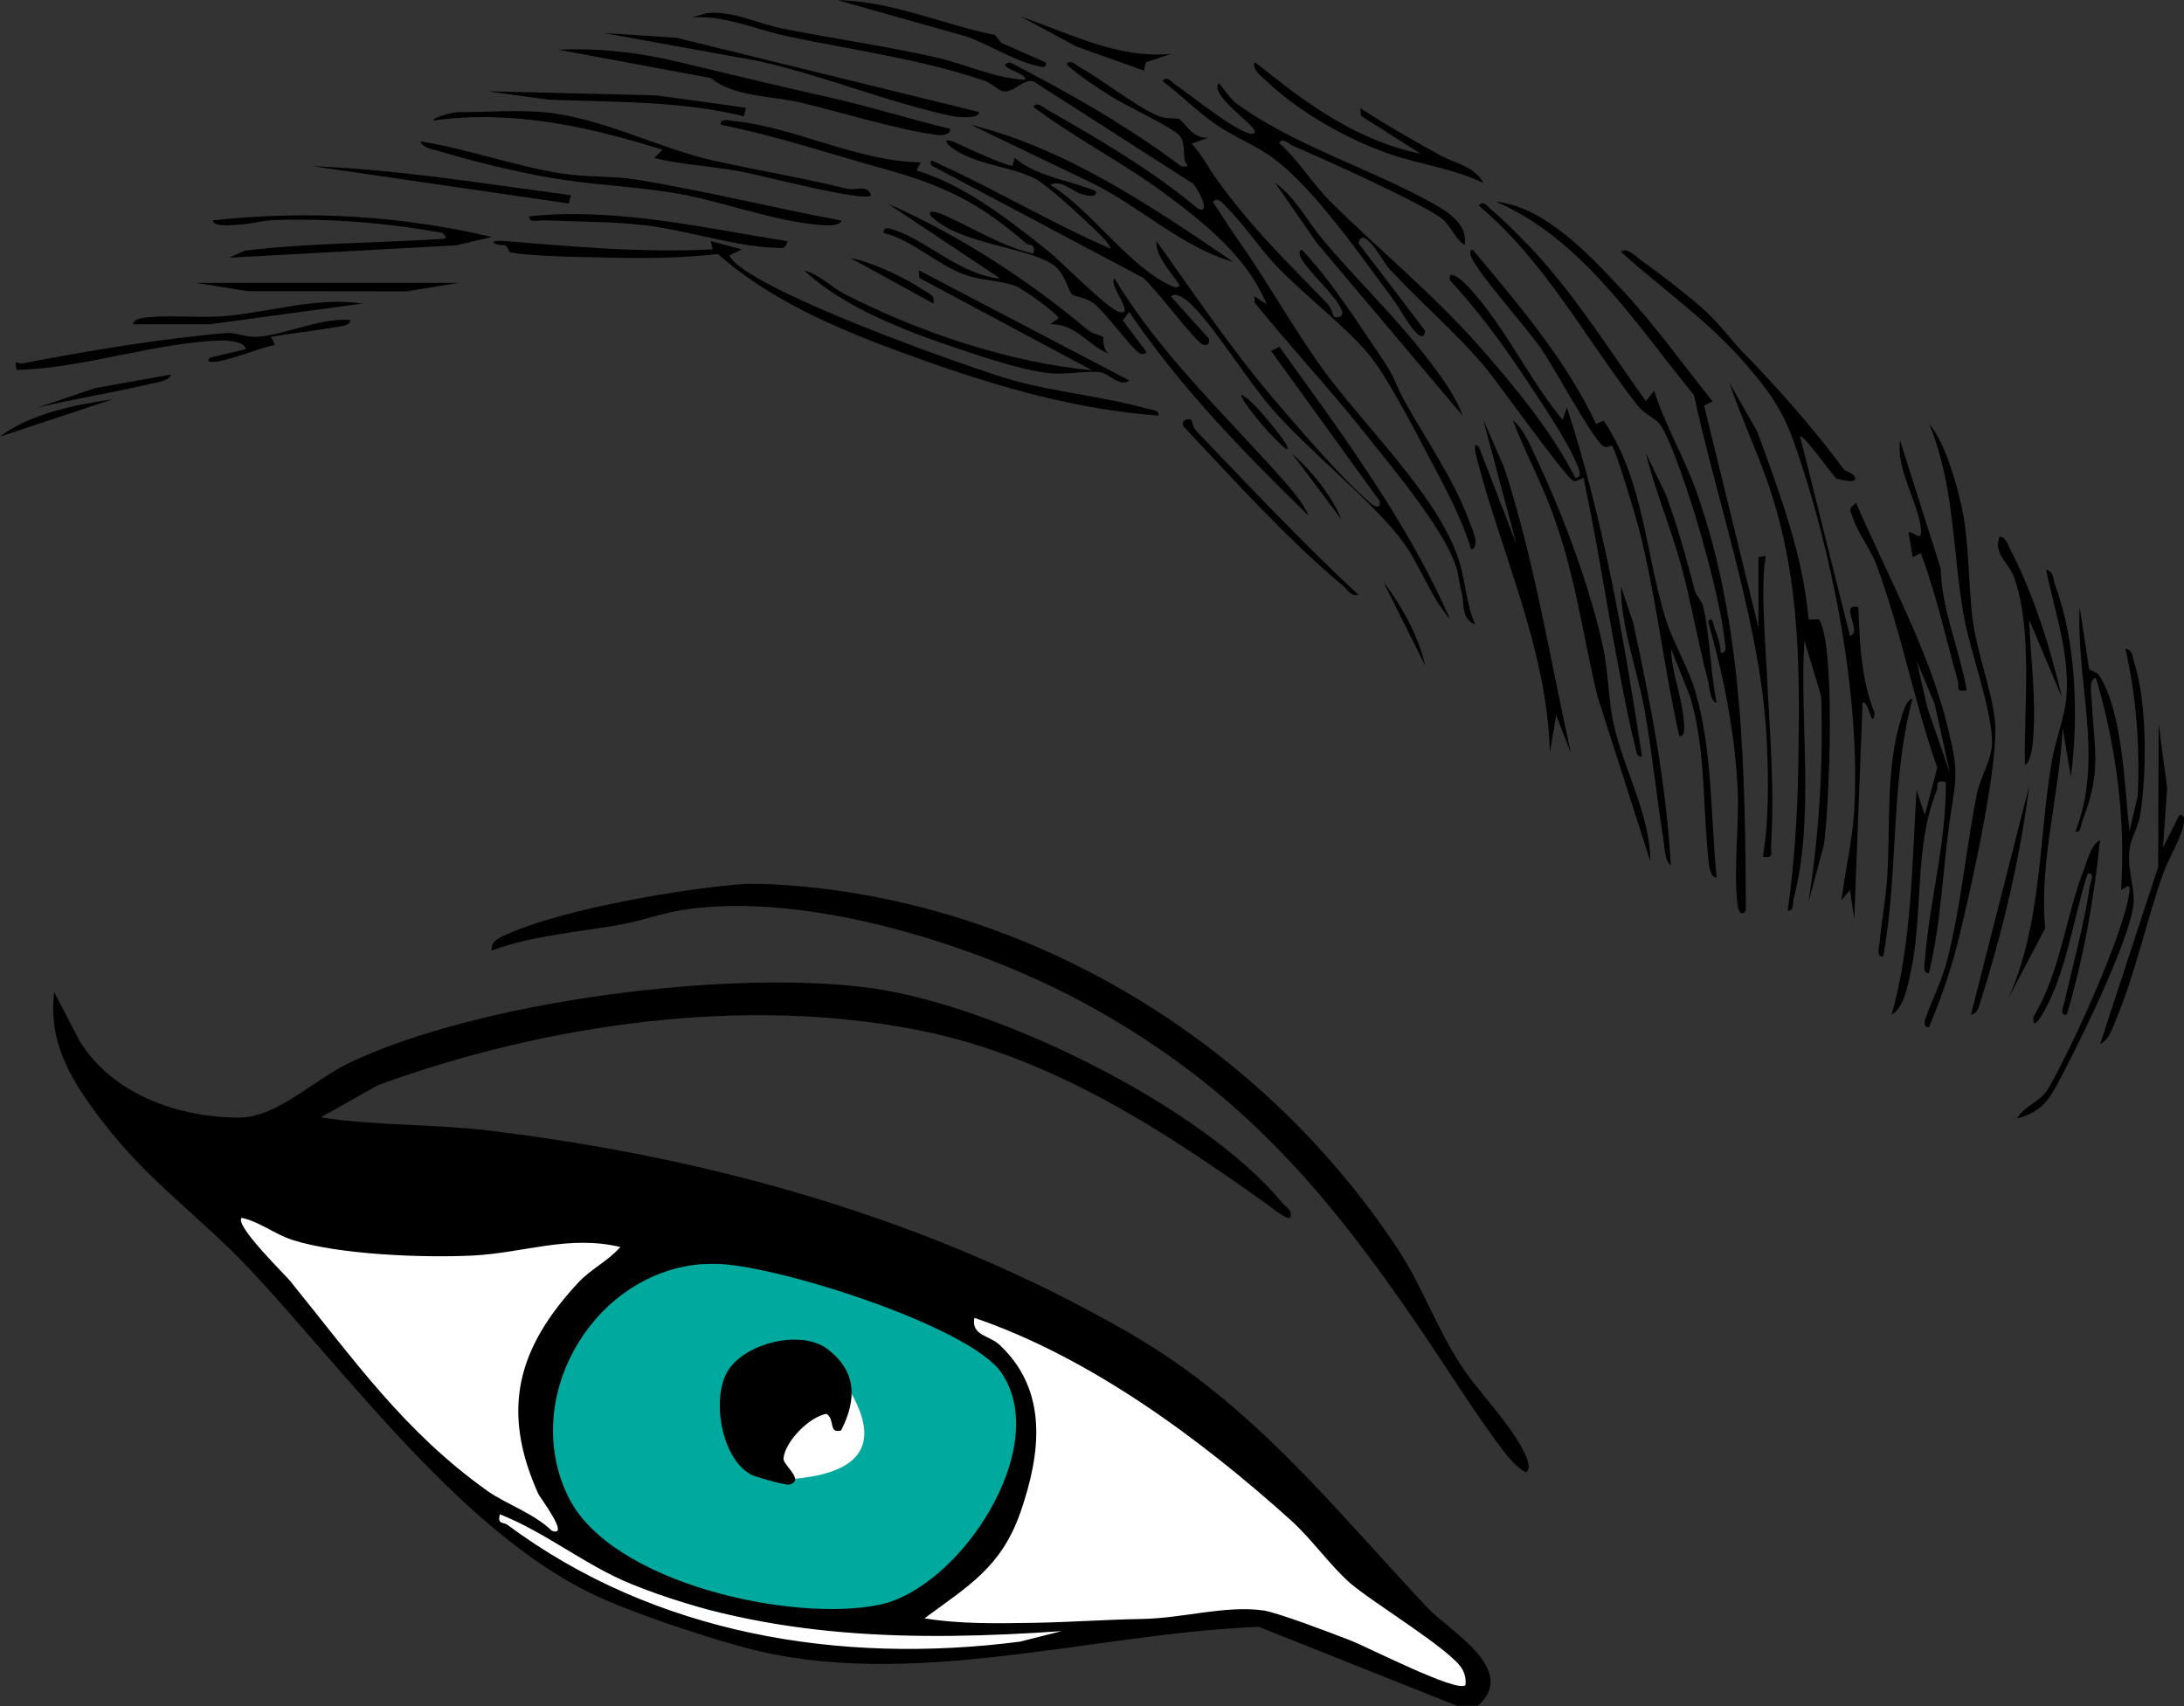<?xml version="1.0" encoding="UTF-8"?>
<svg xmlns="http://www.w3.org/2000/svg" viewBox="0 0 107.63 84.09">
  <rect x="0" y="0" width="107.63" height="84.09" fill="#333333" stroke="none"/>
  <defs>
    <style>
      .cls-1 {
        fill: #fff;
      }

      .cls-2 {
        fill: #00a99d;
      }
    </style>
  </defs>
  <g id="brow">
    <g>
      <path d="M50.51,3.89c.17-.24-1.63-.66-.72-.81,2.92,1.51,5.79,3.14,8.43,5.12.56.05.17-.11.15-.36-.03-.37,0-.92-.26-1.18-.43-.43-2.54-1.4-3.27-1.86-.78-.49-1.59-1.01-2.28-1.62.16-.3.5.04.68.15,1.21.68,2.56,1.8,3.8,2.37.43.2.94.09,1.08.17.24.14.68,1.01,1.43.91l-.82.3c.51.54.83,1.22,1.27,1.81,1.73,2.39,3.37,3.96,5.42,6.08.21.22.27.59.3.62.12.11.54.05.4-.3-.3-.78-1.76-1.97-2.05-2.67-.04-.09-.05-.34.1-.3,1.51,1.61,2.68,3.5,3.92,5.32.71,1.04.65,1.27,1.14,2.15,1.05,1.89,2.41,3.82,3.16,5.86.1.28.61,1.31.11,1.43-.44-1.47-1.22-2.94-1.95-4.31-.77-1.44-2.13-4.14-3.1-5.31-1.2-1.44-3.23-2.95-4.61-4.42-.78-.83-1.55-1.99-2.35-2.78-.16-.16-.49-.63-.72-.3.4.56.74,1.16,1.15,1.73,1.48,2.08,2.77,4.43,4.31,6.56,1.98,2.72,5.51,6.07,6.61,9.19.38,1.08.39,2.27.86,3.34-.71-.27-.54-1.09-.66-1.54-.1-.38-.09-.42-.19-.96-.36-1.84-3.25-5.24-4.49-6.81-1.77-2.24-3.74-4.34-5.54-6.57v-.3s.61.41.61.41c-.97-2.34-3.03-3.99-5.07-5.5s-4.37-2.69-6.43-4.24c.16-.3.5.04.68.14,2.57,1.46,5.16,2.98,7.44,4.88.66.29-.02-1.01-.26-1.24l-7.86-5.04c-.5-.14-.96.58-1.51.49-.21-.04-.56-.4-.9-.52-3.17-1.08-6.45-1.5-9.71-2.19-1.57-.33-3.06-1.05-4.72-.93l.72-.21c1.31-.14,2.53.52,3.76.76,2.53.5,5.09.86,7.6,1.43,1.45.33,2.87,1.03,4.35,1.09Z"/>
      <path d="M61.81,6.55c.32-.25-2.25-1.8-1.75-2.46.26.3.57.79.89,1.02,2.78,2.04,6.61,3.21,9.62,4.89.75.42,1.8,1.05,1.61,2.08-.46-.3-.67-.9-1.03-1.23-.79-.71-6.1-3.1-7.43-3.66-.19-.08-.52-.45-.68-.14.94.83,1.66,2.03,2.54,2.9,2.47,2.45,5.05,4.53,7.43,7.24,1.71,1.96,3.43,4.03,4.62,6.36.43.02.12-.57.04-.76-.44-1.09-1.85-3.16-2.55-4.22-1.09-1.64-2.32-3.31-3.66-4.75-.13-.56.47-.09.6.02,1.9,1.82,3.26,4.86,4.95,6.85l.21-.61c1.82,5.59,2.81,11.41,3.7,17.21-.3.05-.29-.36-.35-.57-.14-.5-.27-1.15-.38-1.67-.8-3.8-1.34-7.68-2.15-11.49-.02-.03-.33.18-.48.15-.36-.08-3.77-4.92-4.46-5.72-1.45-1.7-3.23-3.2-4.71-4.83-.2-.23-1.24-2.14-1.44-1.17l3.28,4.31c-.13.99-1.23-1.07-1.47-1.4-1.59-2.13-3.94-5.57-6.02-7.11-.81-.6-1.93-1.04-2.84-1.67s-1.73-1.46-2.6-2.12c.18-.32.46.07.64.18.57.37,3.44,2.72,3.88,2.38Z"/>
      <path d="M86.09,17.56c1.44,1.48,3.28,3.55,4.74,5.52.13.18.43.2.55.38.3.45-.82.16-.88.12-.17-.12-1.66-2.24-1.79-2.07l2.46,9.84c.65-.23-.58-1.62.41-1.43.07,1.78.14,3.58.81,5.24-.15.89-.29-.68-.6-.53l-.41,10.66-.21-1.43-.42.51c.17-1.4.53-2.9.62-4.3.36-5.64-1.08-12.98-2.98-18.33-.58-1.62-1.33-2.62-2.45-3.9-1.8-2.06-4.04-3.61-6.06-5.43.27-.27.78.27,1.01.43.93.66,2.13,1.59,2.99,2.34s1.46,1.63,2.21,2.39Z"/>
      <path d="M95.07,47.96c-.35.05-.22-.48-.2-.71.21-2.81,1.07-5.83,1.02-8.71-.58-.1-.34.14-.46.45-1.11,2.76-.64,6.11-1.28,8.98-.15.66-.32,1.68-.93,2.04,1-3.52,1-7.4,1.23-11.07l.41,1.23.61-2.34c-1.15-3.25-1.78-6.72-2.98-9.95-.31-.83-.93-1.61-1.17-2.33-.13-.39-.28-.44.15-.76,1.54,3.56,3.6,7.28,4.52,11.06.53,2.18.43,2.36.12,4.43-.38,2.56-.43,5.14-1.05,7.66ZM96.1,38.12l-.76-3.44-.88-2.09.51,2.25,1.13,3.28Z"/>
      <path d="M89.12,30.54l.51-.02c.85,1.13.52,9.37.25,11.13l-.76,2.82c.53-3.37.74-6.73.63-10.16l-.83-2.75c-.24,4.11.52,8.71-.52,12.7-.06.23.01.67-.3.62.32-2.31.48-4.65.52-6.98.08-4.66.12-9-1.29-13.47-.6-1.91-1.47-3.69-2.11-5.58l1.38,2.42c1.09,2.99,2.26,6.07,2.53,9.27Z"/>
      <path d="M75.24,12c2.26,2.35,3.98,5.12,5.87,7.77l.41-.51c.54,1.72,1.49,3.29,2.09,4.99,2.31,6.51,2.39,13.78,2.43,20.63-.25.33-.37,0-.41-.3-.22-1.72.1-3.94,0-5.75-.14-2.78-.69-5.51-1.45-8.19.21-.33.26.16.31.3.15.4.3.8.31,1.23.36.05.2-.46.18-.69-.17-1.58-.89-4.24-1.36-5.82-.31-1.03-1.26-4-1.82-4.75-.23-.3-.77-.51-1.11-.94-2.56-3.28-4.54-7.09-7.81-9.83.2-.33.45.07.62.2.61.51,1.18,1.09,1.73,1.66Z"/>
      <path d="M49.9,8.19l.1-.41c1.11.94,2.69,1.09,4.01,1.64.06.36-.48.21-.67.16-.5-.14-1.06-.76-1.58-.47,2.04,1.24,3.92,4.12,6.06,5.02.09.04.34.05.3-.1-.39-.58-1.2-1.43-1.13-2.15,1.9,2.66,3.73,5.39,5.86,7.88,1.25,1.46,3.28,3.82,4.67,5.02.14.12.57.4.46-.1l-5.34-7.38.41-.21c3.08,4.29,6.28,8.57,8.41,13.43-1.02-1.17-1.5-2.78-2.46-4-1.67-2.11-4.47-4.25-6.35-6.42-1.25-1.44-2.83-4.05-4.02-5.17-.16-.15-.71-.59-.92-.31l1.85,2.05c.08.26-.05.41-.3.3-.38-.16-2.33-2.78-2.93-3.28l-10.42-5.53c-.22-.46.3-.11.45-.04,2.83,1.29,5.52,2.91,8.38,4.14-.08-.28-.57-.73-.79-.95-.58-.56-2.32-2.18-2.93-2.5-1.15-.61-3.02-.68-4.17-1.57-.44-.4-.12-.37.22-.22.41.19,2.67,1.25,2.86,1.14Z"/>
      <path d="M86.66,27.46c.35-.04.39-.2.32.23-.2,1.26.02,4.06.09,5.42.14,3,.39,5.57.21,8.6-.02.41.16.59-.41.51.31-1.68.28-3.7.21-5.44-.22-5.68-2.39-11.74-3.6-17.31-2.84-3.46-5.5-7.7-9.76-9.53,2.42.24,4.67,2.68,6.27,4.4s2.99,3.68,4.41,5.44l-.42.21,2.68,10.95v-3.48Z"/>
      <path d="M35.12,12.29l-.1-.41,1.54.41-.61.3c.69,1.59,11.85,5.56,13.96,6.15s4.57.82,6.61,1.4c.21.06.62.05.57.34-3.91-.28-7.73-1.36-11.4-2.66s-7.42-2.75-10.31-5.3c-1.69.19-3.4.22-5.1.18-1.28-.03-4.07-.05-5.12-.26-.1-.02-.13-.43-.43-.36-.62-.06-.49-.25.02-.21,3.46.28,6.88.6,10.37.42Z"/>
      <path d="M77.41,37.1l-.72-1.85-.31,1.85c-.14-5.18-2.42-9.84-3.65-14.7-.04-.17-.13-.69.16-.36l1.85,4.81-1.64-6.15,1.03,2.35c1.49,4.58,2.24,9.35,3.28,14.04Z"/>
      <path d="M95.07,50.62c-.38.05-.18-.43-.11-.62.34-.94.73-1.64,1-2.69.69-2.67.92-5.47,1.46-8.17.18-.88.74-1.66.75-2.55,0-1.66-1.11-4.54-1.42-6.39-.53-3.11-.43-6.27-1.67-9.29.75.84,1.34,2.9,1.59,4.05.39,1.79.32,3.91.55,5.6s.9,3.35,1.08,4.86c.26,2.06-1.17,8.36-1.73,10.67-.37,1.56-.89,3.07-1.51,4.54Z"/>
      <path d="M81.32,42.42l-2.61-8.15c-.76-3.23-1.09-6.06-2.28-9.2-.56-1.48-1.32-2.89-1.88-4.37.59.49.94,1.43,1.27,2.12,1.25,2.67,2.58,6.24,3.19,9.12.25,1.17.26,2.65.52,3.78.49,2.2,1.78,4.4,1.8,6.71Z"/>
      <path d="M78.67,20.89l.36-.16c1.99,2.96,2.06,6.58,3.05,9.76.37,1.19,1.12,2.38,1.48,3.64.85,2.97.73,6.07,1.04,9.11-.3.04-.37-.54-.39-.73-.31-2.71-.13-5.47-.9-8.12l-.96-2.42c.02,1.13.51,2.27.61,3.39.02.22.16.95-.2.92-.77-3.37-1.13-6.86-1.99-10.21-.15-.59-1.12-3.85-1.33-4.1-.03-.03-.28.16-.48-.02-.62-.57-2.31-3.76-3.03-4.79-.75-1.08-3.08-3.65-3.45-4.55-.04-.09-.05-.34.1-.3,2.24,2.68,4.58,5.4,6.08,8.59Z"/>
      <path d="M102.06,38.32l-.41-2.46c-.15,3.28-1.17,6.63-.86,9.89l-1.81,3.44c1.63-3.65,1.48-7.67,2.11-11.52.26-1.6.82-2.46.77-4.16-.05-1.84-.65-3.64-1.03-5.42.39.06.34.43.43.69,1.07,2.85,1.18,6.56.79,9.55Z"/>
      <path d="M46.82,6.35c.05.31-.45.33-.64.3-1.99-.26-4.74-1.13-6.8-1.61-1.34-.31-3.27-.28-4.34-1.19l-7.52-1.4c1.96-.09,3.96.13,5.86.59,2.53.61,4.96,1.19,7.49,1.76,2,.45,3.96,1.07,5.95,1.55Z"/>
      <path d="M26.8,5.53c2.86.26,5.71,1.81,8.47,2.41,2.15.47,4.29.83,6.46,1.36.46.11,1.03-.24,1.19.33-.28.35-5.42-.99-6.33-1.16-1.44-.28-2.92-.34-4.35-.68l.41-.41c-3.66-1.15-7.43-1.98-11.29-1.44-.01-.19,1.07-.41,1.13-.41,1.37,0,2.99-.12,4.31,0Z"/>
      <path d="M102.93,32.95c.05.09.4.15.54.37,1.14,1.79,1.24,5.56,1.47,7.66l.41-1.74c.11-2.47-.06-4.88-.61-7.27.37.06.35.42.44.69.64,2,.62,5.43.29,7.52-.1.61-.46,1.12-.53,1.72-.11.96.28,1.84.2,2.65-.17,1.82-2.87,7.28-3.86,9.08-.46.83-.93,1.23-1.88,1.5.35-.63,1.15-.82,1.52-1.45,1.12-1.89,3.76-7.67,4.02-9.72.07-.54-.23-.15-.41-.1.23-3.51-.24-7.07-1.24-10.45-.36,0-.23.9-.21,1.14.13,2.41.5,3.47-.45,5.88-.09.22-.06.61-.35.56,1.42-3.66.03-7.3.21-11.07l.46,3.03Z"/>
      <path d="M41.48,10.86c-.13.39-1.19.21-1.51.18-2.19-.25-4.61-1.19-6.87-1.55-2.02-.32-3.99-.38-6.04-.74-1.64-.29-3.7-.78-5.3-1.27-.28-.09-.98-.18-1.03-.51,2.33.37,4.6,1.21,6.94,1.58,1.21.19,2.52.12,3.61.29,3.42.55,6.78,1.4,10.19,2.03Z"/>
      <path d="M24.23,11.68l-1.75.41-11.19.61.78-.35c3.14-.37,6.33-.37,9.47-.56.43-.02.59-.04.23-.32-2.76-.49-5.51-.72-8.33-.62-.53.02-1.05.19-1.62.22-.28.01-1.28.15-1.34-.21,4.69-.5,9.16-.25,13.76.82Z"/>
      <path d="M53.8,18.24l-8.49-4.54-.03-.38,10.37,5.43c-.42.36-1.02-.34-1.41-.4-.57-.1-1.69.13-2.54.04-1.36-.15-3.21-.78-4.53-1.22-2.54-.85-5.58-2.01-7.54-3.84.75.19,1.32.82,2.01,1.17,3.65,1.87,8.07,3.36,12.16,3.75Z"/>
      <path d="M48.25,5.53c-.03.37-1.11.23-1.32.19-3.02-.62-6.5-2.05-9.6-2.72l-7.56-1.37,3.56.23,14.91,3.66Z"/>
      <path d="M62.75,3.77c2.13,1.71,4.54,3.26,7.27,3.81l-2.95-1.87-.03-.38c1.25.82,2.56,1.56,3.87,2.29.76.43,1.76.56,2.19,1.4-1.48-.72-3.08-.9-4.62-1.43-2.07-.71-4.47-2.07-6.06-3.59-.26-.25-.67-.51-.61-.92.04-.04.8.59.94.7Z"/>
      <path d="M17.25,15.78c.04.3-.55.3-.78.35-1.03.19-2.09.29-3.12.47l.2.4c-.92.2-1.87.63-2.79.81-.16.03-.73.09-.39-.19l1.74-.41c-.03-.37-.86-.43-1.13-.43-3.26.07-6.85,1.38-10.16,1.45-.15-.6.04-.27.3-.32,3.21-.62,6.84-1.23,10.09-1.5.41-.03.88.22,1.41.19,1.36-.06,3.15-.95,4.63-.83Z"/>
      <path d="M101.64,34.43l-1.64-3.89c.07,1.87.33,3.76.21,5.64-.02.36-.08,1.34-.42,1.53-.06-2.82.4-6.56-.52-9.22-.27-.77-1.07-1.21-.72-2.05.31.05.39.38.51.62,1.17,2.25,2,4.92,2.57,7.38Z"/>
      <path d="M60.78,12.91c-2.53-.71-4.65-2.78-7.05-3.93l-5.89-2.83c4.73,1.17,8.97,4.06,12.94,6.76Z"/>
      <path d="M54.37,16.64s-.03.59.26.78c-.96-.34-1.61-1.49-2.87-1.44l.41-.3c-.1-.26-1.8-1.47-2.11-1.58-.73-.28-1.68-.26-2.51-.56-1.37-.49-2.55-1.69-4-2.06-.05-.38.43-.18.62-.11,1.65.59,3.2,2.19,5.13,2.36l-5.54-3.69c3.56,1.58,6.89,3.74,9.87,6.24.23.19.64.23.76.35Z"/>
      <path d="M106.58,41.81l.82-1.64c.36-.06.21.48.16.67-.2.69-.73,1.55-.99,2.3-.8,2.3-1.37,4.93-2.3,7.13-.17.41-.33.99-.77,1.18l2.86-8.73.02-7.05.42,3.17-.21,2.98Z"/>
      <path d="M45.38,7.99l-.21.41c2.36.72,4.48,2.38,6.41,3.91.71.57,2.98,2.89,3.56,3.06.89.26-.58-1.38-.21-1.64,2.23,3.7,5.38,6.64,8.22,9.83.44.49,1.1,1.24,1.33,1.85-3.18-3.11-6.34-6.34-8.83-10.04l-.32.42,1.15,1.53c.04.14-.21.15-.31.1-.39-.21-1.64-1.97-2.26-2.46-.38-.3-.94-.33-1.08-.46-.21-.2-.35-1.06-.93-1.45-1.33-.9-4.58-1-6.01-2.39-.29-.38.39-.17.52-.11,1.5.65,2.89,1.57,4.51,1.95.14-.53-.18-.36-.38-.53-2.32-2.02-4.12-2.86-7.02-3.66-2.66-.74-5.28-1.62-8-2.16-.05-.36.46-.2.69-.18,2.95.3,6.09,2,9.17,2.03Z"/>
      <path d="M65.18,11.8c1.62,1.93,3.5,3.72,5.05,5.72.66.86,1.51,1.96,1.85,2.97l-7.18-8.51-2.06-2.97c.98.7,1.6,1.9,2.34,2.79Z"/>
      <path d="M101.85,50.01c-.39.04-.16-.41-.11-.62.43-1.9.96-3.79,1.25-5.72.03-.22.28-.67-.11-.62-.72,2.24-1.05,5.01-2.29,7.04-.13.21-.43.63-.38.03,1.35-2.25,1.57-4.92,2.51-7.33.17-.44.33-1.15.77-1.38-.29,2.89-.81,5.82-1.64,8.61Z"/>
      <path d="M82.34,42.63c-.3-.13-.32-1.03-.38-1.36-.33-2.08-.54-4.19-.91-6.26s-1.16-4.03-1.17-6.11l.6,1.77c.85,3.93,1.63,7.91,1.86,11.96Z"/>
      <polygon points="22.59 13.94 20.03 14.36 12.2 14.35 9.65 13.94 22.59 13.94"/>
      <path d="M84.6,34.64c-.33-.05-.35-.8-.43-1.11-.5-1.87-.81-3.79-1.32-5.66s-1.28-3.66-1.74-5.53l.97,2c.58,1.55,1.01,3.12,1.43,4.72.08.31.36.56.42.81.34,1.44.36,3.28.67,4.76Z"/>
      <path d="M38.81,11.89c-.1.42-.3.33-.61.32-1.92-.05-4.47-.89-6.5-1.12-1.66-.18-3.25-.16-4.9-.23-.25-.01-.76.15-.72-.2,4.28-.44,8.52.56,12.73,1.23Z"/>
      <path d="M36.76,5.33l-.1.4c-3.12-.77-6.45-.69-9.65-.82l-2.98-.41,8.31.2,4.42.61Z"/>
      <path d="M92.81,47.14c-.37.05-.2-.46-.18-.69.1-1.1.31-2.2.38-3.3.15-2.51-.08-5.32.68-7.74.08-.26.25-.94.56-.98-1.1,4.15-.68,8.5-1.44,12.71Z"/>
      <path d="M49.03,1.71l.31.4,2.2.97c.06.33-.26.2-.46.16-1.13-.26-2.36-1.06-3.48-1.45l-6.32-1.78c2.69.04,5.16,1.2,7.75,1.71Z"/>
      <path d="M58.73,20.7s.05.35.2.51c2.62,2.74,5.22,5.51,8.01,8.1-.39.09-.49-.21-.72-.41-2.87-2.4-5.34-5.18-7.9-7.89-.14-.34.28-.41.4-.3Z"/>
      <path d="M97.13,50.01l2.87-11.27c-.45,3.57-1.31,7.19-2.4,10.62-.08.26-.15.6-.47.65Z"/>
      <path d="M28.13,9.63l-.1.4-12.63-1.84c4.28.17,8.5.87,12.73,1.43Z"/>
      <path d="M17.86,14.96l-7.5,1.02h-3.79c-.02-.32.71-.34.93-.36,1.14-.08,2.49.06,3.69-.05,2.22-.21,4.41-.94,6.67-.61Z"/>
      <path d="M96.92,34.02c-.59.1-.34-.13-.44-.47-.59-2.1-1.05-4.24-1.82-6.29l-.4.2-.21-1.23c.24-.05.67.51.62-.11-.09-1.27-1.25-3-1.03-4.4l2,6.3c.05,2.05.93,3.98,1.28,6Z"/>
      <path d="M57.7,2.66l-1.23.41-.1.41-3.33-1.19-2.73-1.47c2.42.83,4.74,2.07,7.39,1.84Z"/>
      <path d="M8.42,18.45c-.04.34-.78.41-1.06.48-1.82.43-3.69.72-5.51,1.16l2.83-.96,3.74-.67Z"/>
      <path d="M5.54,19.68l-5.54,1.84c1.45-1.12,3.72-1.58,5.54-1.84Z"/>
      <path d="M46,14.96l-4.1-2.25c1.11.22,2.68.96,3.63,1.6.27.18.56.23.47.65Z"/>
      <path d="M70.23,32.79l-2.05-4.1c.89,1.14,1.74,2.69,2.05,4.1Z"/>
      <path d="M66.12,25.62l-2.46-3.28c.98.87,1.95,2.06,2.46,3.28Z"/>
      <path d="M63.45,22.13c-.08.09-.89-.79-1.02-.93-.18-.2-1.37-1.59-1.24-1.74.39.21.72.6,1.02.93.18.2,1.37,1.59,1.24,1.74Z"/>
    </g>
  </g>
  <g id="sclera">
    <path class="cls-1" d="M40.72,60.84c-13.08-2.84-17.63-1.42-26.51-4.25-4.16-1.33-2.89,1.3-2.7,2.84.35,2.81,3.47,4.83,4.99,6.96,4.46,5.3,8.4,9.97,14.51,12.6,10.08,3.93,14.44,2.51,30.85.5,1.94-.24,15.28,8.01,9.4,1.36-1.67-1.89-5.83-5.82-7.43-7.86-5.21-4.23-8.18-6.19-14.38-8.97"/>
  </g>
  <g id="iris">
    <path class="cls-2" d="M50.11,67.36c-9.6-8.89-28.05-7.66-22.47,6.12,4.16,10.29,26.47,8.09,22.47-6.12ZM41.86,68.51c2.12,3.56-.71,4.37-3.81,4.43-1.03-.88-2.8-3.51-1.34-4.39,1.41-.68,4.1-1.69,5.14-.03Z"/>
  </g>
  <g id="eye">
    <g>
      <path d="M70.37,79.26c-4.72-5.01-8.62-10.06-14.76-13.59-9.7-5.58-20.47-8.61-31.52-9.95-2.75-.33-5.56-.23-8.28-.65l2.82-1.59c8.26-3.01,18.08-4.44,26.77-2.68,6.46,1.31,11.97,4.92,17.2,8.67.19.13.85.69,1,.53.09-.39-.22-.49-.41-.72-3.95-4.78-13.96-9.64-20.05-10.55-6.97-1.03-19.6.6-25.98,3.68-1.71.83-3.54,2.67-5.36,2.67-3.01,0-6.3-1.15-7.9-3.82l-1.23-2.36c-.31,2.57.91,4.44,2.37,6.36,2.26,2.97,4.95,4.8,7.38,7.41,4.78,5.14,10.38,12.81,16.77,15.89,1.87.9,5.4,2.07,7.44,2.62,8.11,2.22,17.23-.69,25.41-1l9.76,3.89h1.03c2.02-1.77-1.39-3.68-2.47-4.82ZM35.2,62.29c2.8-.03,12.54,3.04,14.14,5.35,2.55,3.68-2.04,10.63-6,11.45-4.27.89-13.21-1.05-15.32-5.29-2.36-4.75,1.01-10.78,6.2-11.46.35-.05.63-.04.98-.05ZM14.37,63.21c-.31-.38-2.83-2.82-2.46-3.19.9.2,1.63.81,2.5,1.09,2.27.73,6.47.89,8.89.77,2.53-.13,4.74-1.03,7.27-.42-.6.69-1.43,1.07-2.06,1.74-3,3.22-3.85,6.28-1.98,10.43.07.16,1.6,2.17.66,1.81-.87-.85-2.25-1.31-3.17-1.96-4.12-2.94-6.56-6.45-9.66-10.27ZM50.26,80.91c-8.87,1.14-17.98-.36-25.24-5.75-.23-.17-.51,0-.39-.53,2.3.91,4.21,2.52,6.51,3.45,6.75,2.73,14.01,2.81,21.18,2.31l-2.06.52ZM66.53,80.84c-.82-.32-3.6-1.38-4.28-1.47-1.87-.26-3.97.39-5.96.42-1.75.03-3.56.16-5.29.19-1.82.03-3.66.07-5.44-.22,2.16-1.6,3.78-2.51,4.73-5.23,1-2.88,1.39-5.98-1.03-8.25-.5-.47-1.41-.45-1.24-1.33,5.7,1.95,11.11,5.94,15.59,9.97,1.01.91,1.95,2.24,2.89,3.07,1.05.94,5.08,3.35,5.57,4.29.13.24.18.5.15.77-.41.4-4.84-1.89-5.69-2.21Z"/>
      <path d="M75.19,71.75c-.61-1.45-2.36-3.15-3.25-4.55-1.15-1.79-1.87-3.83-3.03-5.6-6.9-10.5-18.76-17.56-31.35-18.04h-.82c-3.05.22-8.85,1.22-11.63,2.43-.36.16-.96.36-.88.86,2.04-.76,4.27-.9,6.41-1.29.93-.17,2.02-.56,2.98-.71,6.15-.97,14.75,1.77,20.15,4.77,7.32,4.07,11.58,9.06,16.2,15.85,1.21,1.77,2.49,3.83,3.73,5.51.38.51.92,1.31,1.5,1.58.25-.13.08-.61,0-.82Z"/>
      <path d="M36.95,72.65c.26.14,1.75.55,1.92.52.85-.18-.29-.96-.26-1.29.08-.83,1.25-2.04,2.12-2.2.44.28.08.99.72.82.79-1.54.77-2.94-.7-4.03-1.31-.97-4.12-.26-4.92,1.16-.76,1.35-.27,4.22,1.13,5.01Z"/>
    </g>
  </g>
</svg>